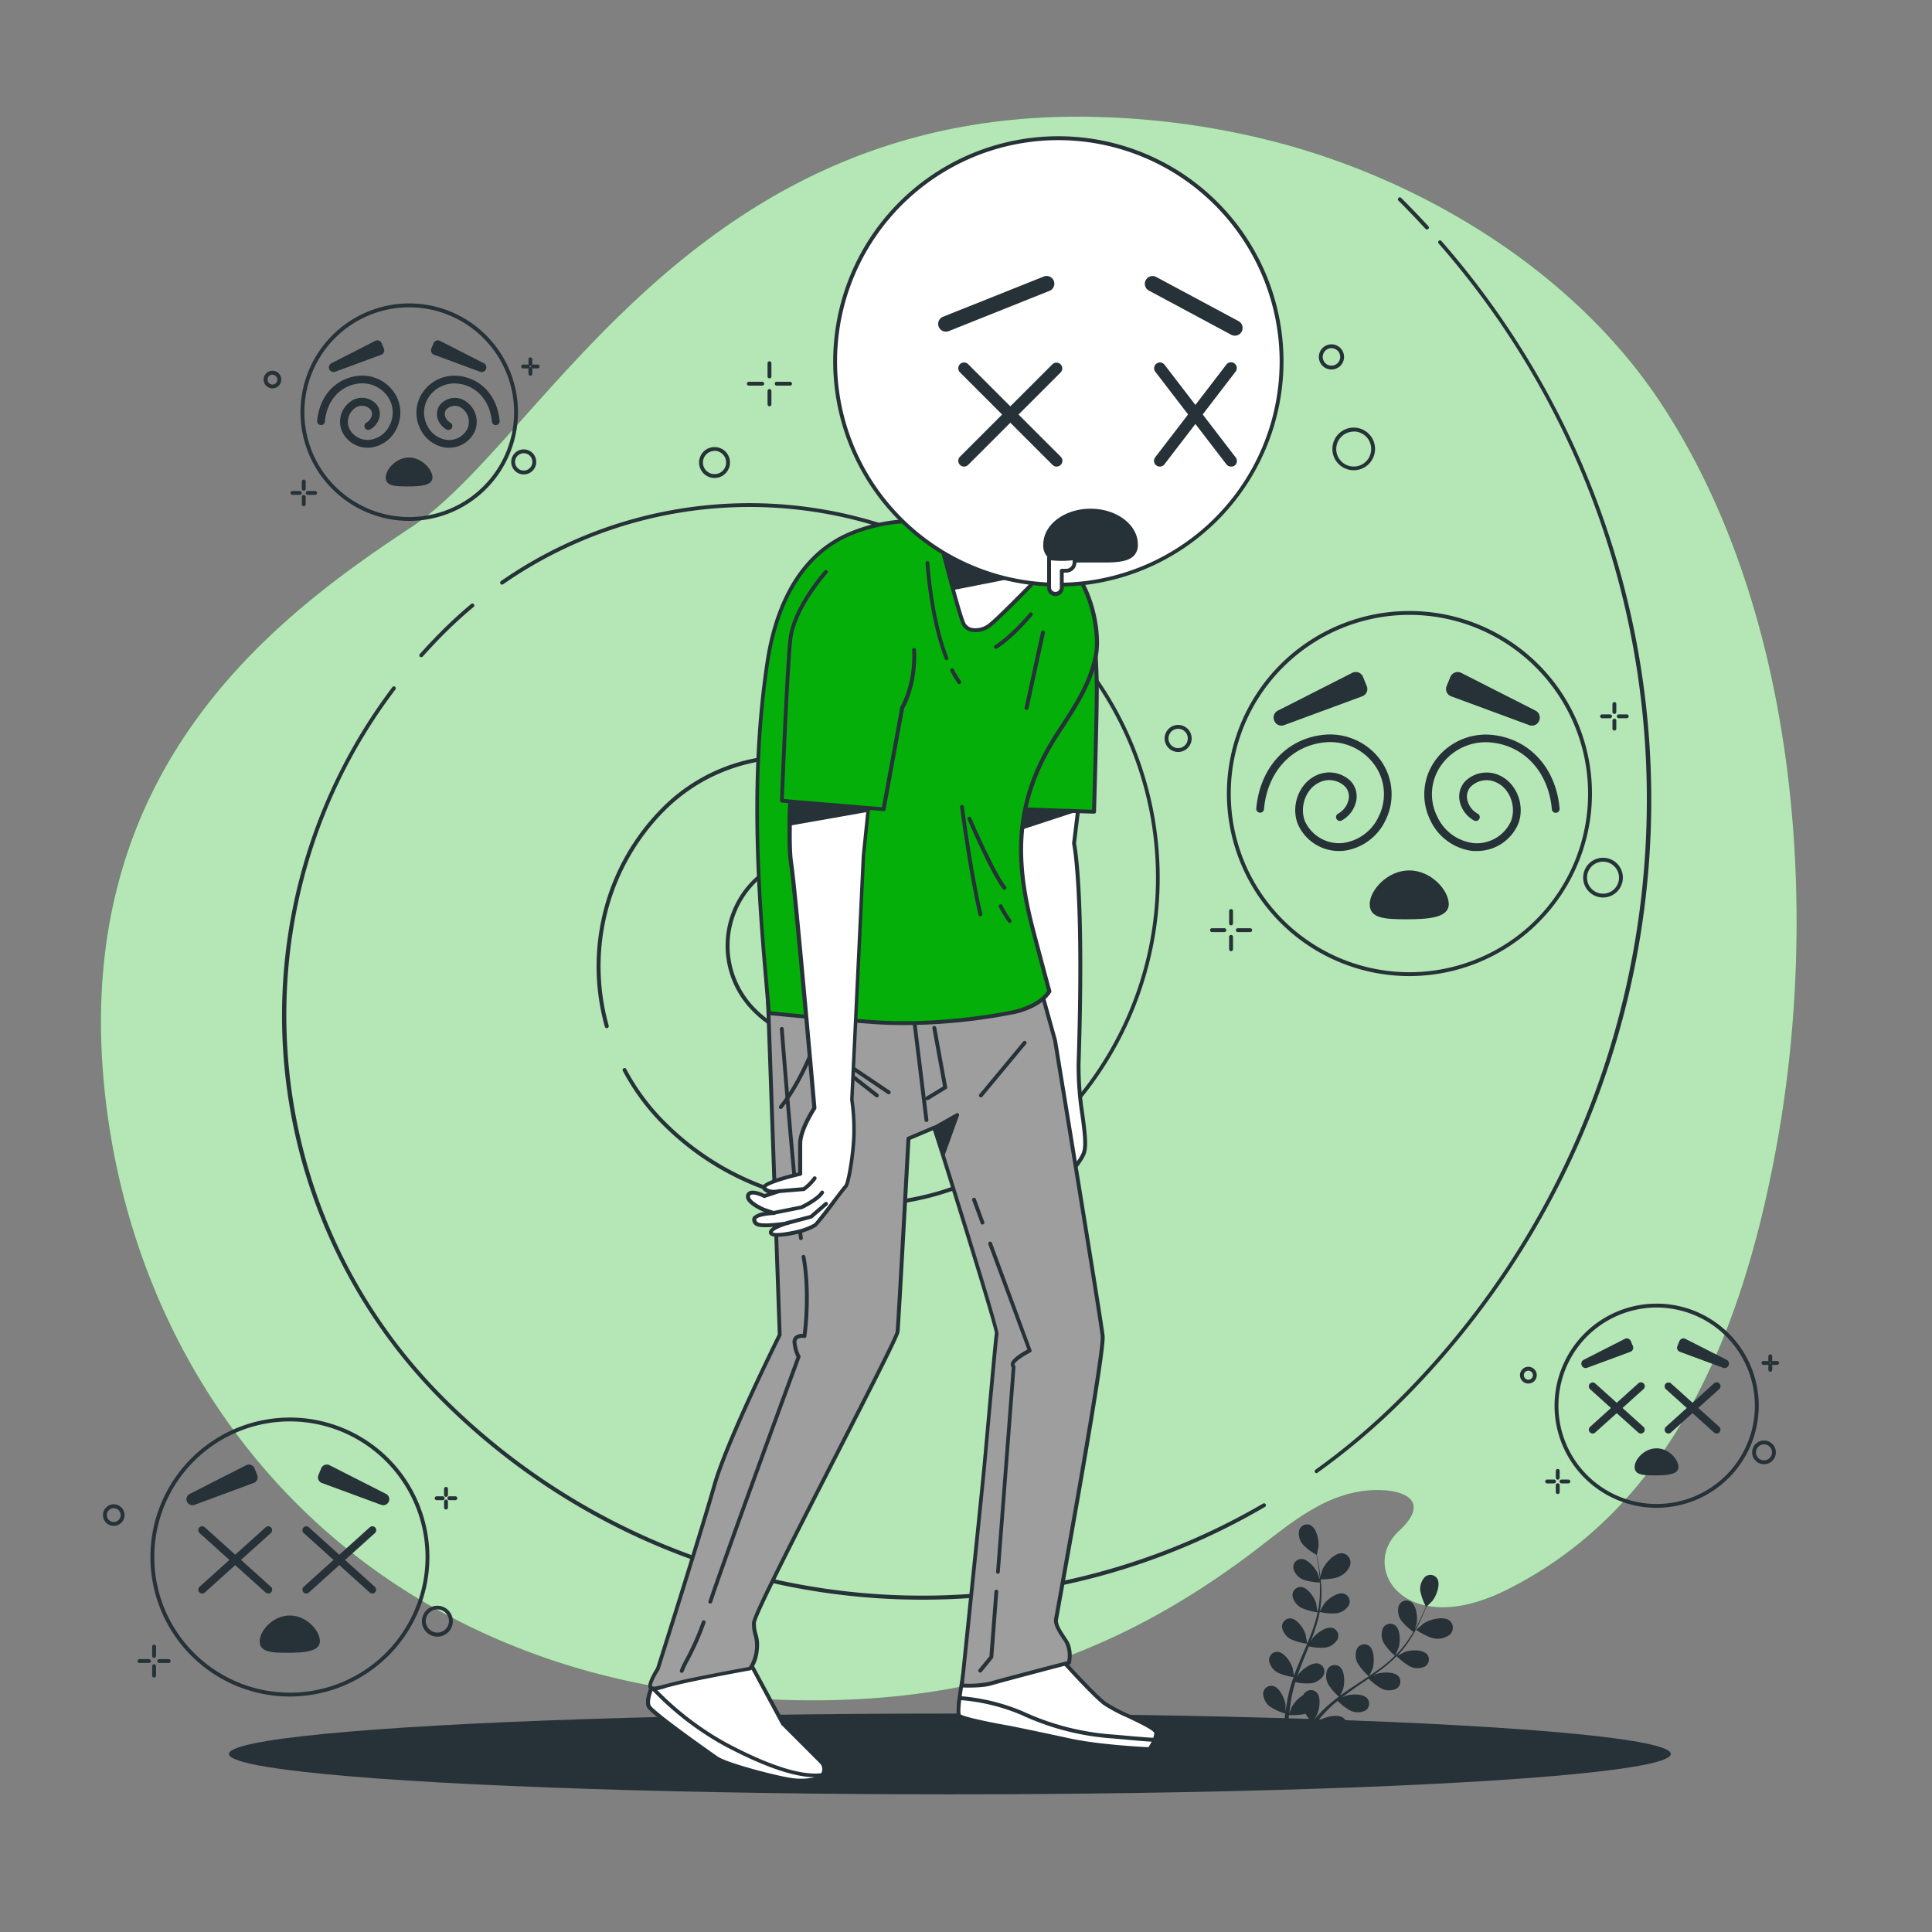 <svg xmlns="http://www.w3.org/2000/svg" viewBox="0 0 500 500"><rect x="0" y="0" width="500" height="500" fill="#808080" stroke="none"/><g id="freepik--background-simple--inject-82"><path d="M433.62,110.35q-2.3-3.84-4.8-7.53c-22.23-32.66-59.23-55-95.19-65.14a204.26,204.26,0,0,0-48.08-7.36c-105.91-3.85-144.82,83.47-178.94,106s-86.49,61-79.92,141.76c5,61.42,39.93,120.16,103.75,146.88a180.85,180.85,0,0,0,22.15,7.65,212,212,0,0,0,46.77,7.19c48.25,2.15,87.43-9.49,125.75-38.77,8.91-6.81,17.77-14.49,29.33-15.33,8.41-.61,16.37,2.4,7.59,10.53-10.32,9.54,1.59,28.31,27.79,15.27,43.77-21.78,61.77-68.78,70.25-116.57C470.48,236.26,465.44,163.32,433.62,110.35Z" style="fill:#03AF08"></path><path d="M433.62,110.35q-2.3-3.84-4.8-7.53c-22.23-32.66-59.23-55-95.19-65.14a204.26,204.26,0,0,0-48.08-7.36c-105.91-3.85-144.82,83.47-178.94,106s-86.49,61-79.92,141.76c5,61.42,39.93,120.16,103.75,146.88a180.85,180.85,0,0,0,22.15,7.65,212,212,0,0,0,46.77,7.19c48.25,2.15,87.43-9.49,125.75-38.77,8.91-6.81,17.77-14.49,29.33-15.33,8.41-.61,16.37,2.4,7.59,10.53-10.32,9.54,1.59,28.31,27.79,15.27,43.77-21.78,61.77-68.78,70.25-116.57C470.48,236.26,465.44,163.32,433.62,110.35Z" style="fill:#fff;opacity:0.7"></path></g><g id="freepik--Spiral--inject-82"><path d="M216,270.52a29.7,29.7,0,0,1-21.11-8.72,24,24,0,0,1-.09-34,19.37,19.37,0,0,1,27.36-.07,15.59,15.59,0,0,1,.05,22,12.44,12.44,0,0,1-8.87,3.7h0a12.46,12.46,0,0,1-8.86-3.65,10.16,10.16,0,0,1,0-14.35,8.13,8.13,0,0,1,5.81-2.42h0a8.11,8.11,0,0,1,5.79,2.39,6.69,6.69,0,0,1,0,9.44,5.39,5.39,0,0,1-3.84,1.6h0a5.38,5.38,0,0,1-3.83-1.58,4.44,4.44,0,0,1,0-6.3,3.65,3.65,0,0,1,2.59-1.08h0a3.63,3.63,0,0,1,2.58,1.07,3,3,0,0,1,0,4.28,2.53,2.53,0,0,1-3.57,0,2.13,2.13,0,0,1,0-3,.51.51,0,0,1,.71,0,.5.5,0,0,1,0,.71,1.12,1.12,0,0,0,0,1.58,1.46,1.46,0,0,0,1.07.44h0a1.55,1.55,0,0,0,1.08-.44,2.05,2.05,0,0,0,.59-1.44,2,2,0,0,0-.6-1.43,2.64,2.64,0,0,0-1.87-.78h0a2.62,2.62,0,0,0-1.88.79,3.43,3.43,0,0,0-1,2.44,3.49,3.49,0,0,0,1,2.44,4.43,4.43,0,0,0,3.13,1.29h0a4.41,4.41,0,0,0,3.14-1.31,5.67,5.67,0,0,0,0-8,7.15,7.15,0,0,0-5.09-2.1h0a7.17,7.17,0,0,0-5.1,2.12,9.17,9.17,0,0,0,0,12.94,11.51,11.51,0,0,0,8.16,3.36h0a11.45,11.45,0,0,0,8.16-3.4,14.58,14.58,0,0,0-.05-20.61,18.36,18.36,0,0,0-25.94.06,23.06,23.06,0,0,0,.08,32.6A28.73,28.73,0,0,0,216,269.52h.08A28.75,28.75,0,0,0,236.49,261a36.3,36.3,0,0,0-.13-51.34,45.52,45.52,0,0,0-64.35.16,57.14,57.14,0,0,0-14.48,55.61.5.5,0,1,1-1,.27,58.17,58.17,0,0,1,14.74-56.58,46.19,46.19,0,0,1,32.85-13.7h.12A46.18,46.18,0,0,1,237.07,209a37.3,37.3,0,0,1,.13,52.75,29.73,29.73,0,0,1-21.15,8.82Z" style="fill:#263238"></path><path d="M222.55,312.21a71.9,71.9,0,0,1-51-21.07,58.06,58.06,0,0,1-10.36-14,.49.49,0,0,1,.2-.67.5.5,0,0,1,.68.2,57.06,57.06,0,0,0,10.18,13.73,70.94,70.94,0,0,0,50.34,20.78h.19a71,71,0,0,0,50.42-21,89.45,89.45,0,0,0-.32-126.36A111.7,111.7,0,0,0,130.22,151.2a.5.5,0,0,1-.7-.12.51.51,0,0,1,.13-.7,112.7,112.7,0,0,1,143.9,12.73,90.46,90.46,0,0,1,.32,127.77,71.91,71.91,0,0,1-51.13,21.33Z" style="fill:#263238"></path><path d="M109,170.08a.46.46,0,0,1-.33-.13.48.48,0,0,1,0-.7c1.73-1.95,3.55-3.88,5.4-5.74,2.51-2.52,5.15-4.94,7.87-7.21a.5.5,0,0,1,.7.07.49.49,0,0,1-.06.7c-2.69,2.24-5.32,4.65-7.8,7.14-1.84,1.85-3.64,3.77-5.37,5.7A.5.5,0,0,1,109,170.08Z" style="fill:#263238"></path><path d="M238.81,414a176,176,0,0,1-124.3-51.25,140.9,140.9,0,0,1-13-184.87.5.5,0,1,1,.79.6C60.24,234,65.79,312.86,115.21,362a175.1,175.1,0,0,0,211.62,27.15.5.5,0,1,1,.5.86A175.23,175.23,0,0,1,238.81,414Z" style="fill:#263238"></path><path d="M340.73,381.26a.48.48,0,0,1-.4-.21.5.5,0,0,1,.11-.69,176.94,176.94,0,0,0,22.23-18.93c80.82-81.22,85.07-212.29,9.67-298.39a.51.51,0,0,1,0-.71.51.51,0,0,1,.71.05,219.87,219.87,0,0,1-9.71,299.75,176.63,176.63,0,0,1-22.36,19A.48.48,0,0,1,340.73,381.26Z" style="fill:#263238"></path><path d="M369.29,59.39a.54.54,0,0,1-.37-.16c-2.26-2.47-4.62-4.92-7-7.31a.5.5,0,0,1,0-.71.5.5,0,0,1,.7,0c2.41,2.4,4.78,4.87,7.05,7.34a.5.5,0,0,1-.37.84Z" style="fill:#263238"></path></g><g id="freepik--Plant--inject-82"><path d="M371.08,424c-1.59-.23-4.61-2.2-4.61-2.2s1.9-1.6,2-1.68c1.54-1,5.1-2,6.69-.69a2.43,2.43,0,0,1,.05,3.62A5.12,5.12,0,0,1,371.08,424Z" style="fill:#263238"></path><path d="M341.46,408.77s.71-2.38.77-2.52c.74-1.68,3.16-4.48,5.2-4.26a2.42,2.42,0,0,1,2,3,5.06,5.06,0,0,1-3,3.09C345.07,408.75,341.47,408.77,341.46,408.77Z" style="fill:#263238"></path><path d="M338.5,448.5c-.7.87-1.34,1.69-1.92,2.45h-1.44c.73-.93,1.57-2,2.53-3.13.56-.66,1.17-1.36,1.8-2.08a22,22,0,0,1-1.61-2.2,15.51,15.51,0,0,1-4.26.3c-.1.85-.19,1.67-.26,2.45-.17,1.77-.27,3.34-.33,4.66h-1.18c.1-1.35.24-2.95.45-4.77.09-.86.21-1.78.35-2.72a14.56,14.56,0,0,1-4-1.82,4.48,4.48,0,0,1-1.73-3.34,2.13,2.13,0,0,1,2.45-2c1.78.32,3.13,3.27,3.34,4.87,0,.1,0,1.13,0,1.79.06-.39.11-.76.17-1.16.12-.78.26-1.56.41-2.4l.27-1.22c.08-.4.21-.83.32-1.25.26-1,.58-1.93.92-2.9a14.06,14.06,0,0,1-4.13-1.17,4.44,4.44,0,0,1-2.21-3,2.14,2.14,0,0,1,2.12-2.37c1.8.05,3.59,2.77,4,4.31,0,.1.23,1.25.33,1.88.2-.58.41-1.16.64-1.74.67-1.68,1.4-3.35,2.11-5,.23-.52.44-1,.65-1.54a14.88,14.88,0,0,1-4.28-1.2,4.47,4.47,0,0,1-2.21-3,2.14,2.14,0,0,1,2.12-2.37c1.8.05,3.59,2.77,4,4.32,0,.11.32,1.76.37,2.19.48-1.13.94-2.26,1.35-3.4a36.34,36.34,0,0,0,1.38-4.67,15.22,15.22,0,0,1-4.3-1.2,4.44,4.44,0,0,1-2.21-3,2.13,2.13,0,0,1,2.11-2.37c1.81.05,3.59,2.77,4,4.31,0,.1.25,1.36.34,2h.11a27.94,27.94,0,0,0,.52-4.87c0-.9,0-1.77,0-2.6a14.64,14.64,0,0,1-4.31-.72,4.45,4.45,0,0,1-2.53-2.77,2.14,2.14,0,0,1,1.85-2.59c1.79-.15,3.86,2.36,4.48,3.85,0,.08.29.94.46,1.57,0-.38,0-.77-.07-1.13-.11-1.36-.3-2.6-.48-3.7-.1-.62-.21-1.18-.31-1.7a14.42,14.42,0,0,1-3.48-2.61,4.46,4.46,0,0,1-1-3.63,2.13,2.13,0,0,1,2.83-1.44c1.67.7,2.35,3.88,2.21,5.48,0,.14-.44,2.29-.47,2.27l0,0c.11.5.22,1,.34,1.63.2,1.1.41,2.33.56,3.7A40.22,40.22,0,0,1,342,412a27.29,27.29,0,0,1-.42,4.93s0,0,0,.06c.25-.47,1-1.75,1.05-1.84.95-1.3,3.55-3.26,5.26-2.69a2.14,2.14,0,0,1,1.19,2.95,4.47,4.47,0,0,1-3.11,2.1,14.89,14.89,0,0,1-4.43-.33,38.58,38.58,0,0,1-1.32,4.86c-.32.93-.66,1.86-1,2.78l.46-.8c1-1.3,3.56-3.25,5.27-2.68a2.13,2.13,0,0,1,1.19,2.94,4.45,4.45,0,0,1-3.11,2.11,14.19,14.19,0,0,1-4.31-.31l-.42,1.06c-.68,1.69-1.37,3.37-2,5.05-.22.59-.41,1.17-.61,1.76.2-.35.37-.65.4-.69,1-1.3,3.56-3.25,5.27-2.68a2.13,2.13,0,0,1,1.19,2.94,4.47,4.47,0,0,1-3.11,2.1,13.58,13.58,0,0,1-4.19-.28c-.19.61-.37,1.22-.52,1.82-.1.41-.22.8-.29,1.21s-.16.82-.23,1.23c-.13.78-.26,1.59-.35,2.35-.08.54-.14,1.05-.2,1.56.21-.59.65-1.74.7-1.83a8.29,8.29,0,0,1,2.92-3,1.8,1.8,0,0,1,.25-.4,2.13,2.13,0,0,1,3.16-.33c1.3,1.24.8,4.46.1,5.91,0,.08-.6,1-1,1.51.26-.29.51-.58.78-.87.53-.59,1.08-1.16,1.67-1.78l.89-.87c.29-.3.64-.57,1-.86.75-.66,1.55-1.3,2.37-1.91a14.23,14.23,0,0,1-2.8-3.26,4.48,4.48,0,0,1-.17-3.75,2.14,2.14,0,0,1,3.07-.81c1.48,1,1.47,4.29,1,5.83,0,.1-.49,1.16-.76,1.74.5-.37,1-.74,1.5-1.09,1.48-1,3-2,4.53-3l1.39-.93a15,15,0,0,1-2.91-3.36,4.48,4.48,0,0,1-.17-3.75,2.13,2.13,0,0,1,3.07-.8c1.48,1,1.47,4.29,1,5.83,0,.11-.7,1.64-.89,2,1-.68,2-1.37,3-2.09A36,36,0,0,0,361,428.5a15.07,15.07,0,0,1-2.93-3.37,4.48,4.48,0,0,1-.17-3.75,2.14,2.14,0,0,1,3.07-.81c1.48,1,1.47,4.29,1,5.83,0,.1-.55,1.27-.8,1.82l.08.06a28.37,28.37,0,0,0,3.13-3.78c.52-.74,1-1.47,1.4-2.19a14.41,14.41,0,0,1-3.2-3,4.43,4.43,0,0,1-.58-3.7,2.12,2.12,0,0,1,3-1.14c1.59.86,1.93,4.1,1.63,5.68,0,.09-.28.94-.48,1.56.18-.33.38-.66.56-1,.65-1.2,1.18-2.33,1.64-3.34.25-.58.47-1.11.67-1.6a14.6,14.6,0,0,1-1.46-4.09,4.48,4.48,0,0,1,1.2-3.56,2.13,2.13,0,0,1,3.15.35c1,1.5-.18,4.53-1.18,5.8-.08.11-1.63,1.66-1.64,1.63l0,0c-.18.48-.38,1-.62,1.54-.43,1-.94,2.17-1.57,3.39a37,37,0,0,1-2.22,3.82,27.83,27.83,0,0,1-3.07,3.89l0,0c.46-.26,1.78-.92,1.89-1,1.51-.56,4.75-.76,5.87.66a2.13,2.13,0,0,1-.63,3.11,4.45,4.45,0,0,1-3.76,0,14.46,14.46,0,0,1-3.51-2.72,38.23,38.23,0,0,1-3.79,3.33c-.77.6-1.57,1.18-2.38,1.76l.83-.41c1.51-.56,4.76-.76,5.87.66a2.13,2.13,0,0,1-.63,3.11,4.43,4.43,0,0,1-3.75,0,14,14,0,0,1-3.43-2.63l-.93.65c-1.51,1-3,2.06-4.45,3.11-.51.37-1,.75-1.49,1.13l.72-.35c1.51-.56,4.76-.75,5.87.67a2.13,2.13,0,0,1-.63,3.11,4.47,4.47,0,0,1-3.75,0,13.44,13.44,0,0,1-3.34-2.55c-.49.4-1,.81-1.44,1.22s-.62.55-.91.86l-.87.89c-.53.59-1.09,1.19-1.59,1.78-.36.4-.69.79-1,1.19.5-.38,1.5-1.09,1.59-1.14,1.41-.78,4.59-1.47,5.9-.23a2.13,2.13,0,0,1-.15,3.17,4.43,4.43,0,0,1-3.7.6,14.5,14.5,0,0,1-3.87-2.14C339.52,447.25,339,447.89,338.5,448.5Z" style="fill:#263238"></path></g><g id="freepik--Floor--inject-82"><ellipse cx="245.82" cy="453.92" rx="186.58" ry="10.45" style="fill:#263238"></ellipse></g><g id="freepik--face-4--inject-82"><path d="M364.76,252.61A47.24,47.24,0,1,1,412,205.37,47.29,47.29,0,0,1,364.76,252.61Zm0-93.48A46.24,46.24,0,1,0,411,205.37,46.29,46.29,0,0,0,364.76,159.13Z" style="fill:#263238"></path><path d="M346.59,220.24a11.62,11.62,0,0,1-10.68-6.89c-1.89-4.65.16-10.41,4.5-12.56a7.91,7.91,0,0,1,9.24,1.46A5.82,5.82,0,0,1,351,207.2a7.49,7.49,0,0,1-3.75,5.13,1,1,0,0,1-1.36-.41,1,1,0,0,1,.41-1.35,5.46,5.46,0,0,0,2.73-3.72,3.77,3.77,0,0,0-.91-3.27,5.85,5.85,0,0,0-6.85-1c-3.38,1.68-5,6.36-3.53,10a9.74,9.74,0,0,0,9.61,5.61,11.91,11.91,0,0,0,9.41-6.79,13,13,0,0,0-1.12-13.57,14.17,14.17,0,0,0-13.37-5.64c-8.37,1.1-14.32,7.86-15.15,17.22a1,1,0,0,1-2-.18c.93-10.33,7.55-17.8,16.89-19a16.19,16.19,0,0,1,15.25,6.46,15.09,15.09,0,0,1,1.3,15.61,13.92,13.92,0,0,1-11,7.91C347.23,220.23,346.91,220.24,346.59,220.24Z" style="fill:#263238"></path><path d="M382.19,220.24c-.32,0-.64,0-1,0a13.92,13.92,0,0,1-11-7.91,15.09,15.09,0,0,1,1.3-15.61,16.19,16.19,0,0,1,15.25-6.46c9.34,1.23,16,8.7,16.88,19a1,1,0,0,1-2,.18c-.83-9.36-6.78-16.12-15.15-17.22a14.15,14.15,0,0,0-13.37,5.65A12.93,12.93,0,0,0,372,211.42a11.91,11.91,0,0,0,9.41,6.79A9.73,9.73,0,0,0,391,212.6c1.49-3.66-.16-8.34-3.53-10a5.85,5.85,0,0,0-6.85,1,3.78,3.78,0,0,0-.91,3.27,5.43,5.43,0,0,0,2.73,3.72,1,1,0,0,1,.4,1.35,1,1,0,0,1-1.35.41,7.49,7.49,0,0,1-3.75-5.13,5.82,5.82,0,0,1,1.38-4.95,7.91,7.91,0,0,1,9.24-1.46c4.33,2.15,6.39,7.91,4.49,12.56A11.6,11.6,0,0,1,382.19,220.24Z" style="fill:#263238"></path><path d="M374.94,234c0,3.6-5.51,3.91-11.16,3.91s-9.3-.31-9.3-3.91,4.58-8.74,10.23-8.74S374.94,230.38,374.94,234Z" style="fill:#263238"></path><path d="M349.9,174.16l-19.19,9.75a2,2,0,0,0-1,2.41h0a2,2,0,0,0,2.66,1.33l20.15-7.44a2,2,0,0,0,1.18-2.69l-.95-2.32A2,2,0,0,0,349.9,174.16Z" style="fill:#263238"></path><path d="M378.21,174.16l19.19,9.75a2,2,0,0,1,1,2.41h0a2,2,0,0,1-2.67,1.33l-20.15-7.44a2,2,0,0,1-1.18-2.69l.95-2.32A2.05,2.05,0,0,1,378.21,174.16Z" style="fill:#263238"></path><path d="M414.87,232.27a5.14,5.14,0,1,1,5.13-5.13A5.14,5.14,0,0,1,414.87,232.27Zm0-9.27a4.14,4.14,0,1,0,4.13,4.14A4.14,4.14,0,0,0,414.87,223Z" style="fill:#263238"></path><path d="M304.9,194.61a3.5,3.5,0,1,1,3.5-3.5A3.5,3.5,0,0,1,304.9,194.61Zm0-6a2.5,2.5,0,1,0,2.5,2.5A2.5,2.5,0,0,0,304.9,188.61Z" style="fill:#263238"></path><path d="M318.6,239.48a.5.5,0,0,1-.5-.5v-3.21a.51.51,0,0,1,.5-.5.5.5,0,0,1,.5.5V239A.5.5,0,0,1,318.6,239.48Z" style="fill:#263238"></path><path d="M318.6,246.17a.51.51,0,0,1-.5-.5v-3.21a.5.5,0,0,1,.5-.5.5.5,0,0,1,.5.5v3.21A.5.5,0,0,1,318.6,246.17Z" style="fill:#263238"></path><path d="M323.55,241.22h-3.21a.5.5,0,0,1,0-1h3.21a.5.5,0,0,1,0,1Z" style="fill:#263238"></path><path d="M316.86,241.22h-3.2a.5.5,0,0,1,0-1h3.2a.5.5,0,0,1,0,1Z" style="fill:#263238"></path><path d="M417.8,184.76a.5.5,0,0,1-.5-.5V182.2a.5.5,0,0,1,1,0v2.06A.5.5,0,0,1,417.8,184.76Z" style="fill:#263238"></path><path d="M417.8,189.07a.5.5,0,0,1-.5-.5V186.5a.5.5,0,1,1,1,0v2.07A.5.5,0,0,1,417.8,189.07Z" style="fill:#263238"></path><path d="M421,185.88h-2.06a.5.5,0,1,1,0-1H421a.5.5,0,0,1,0,1Z" style="fill:#263238"></path><path d="M416.68,185.88h-2.07a.5.5,0,0,1,0-1h2.07a.5.5,0,0,1,0,1Z" style="fill:#263238"></path></g><g id="freepik--face-3--inject-82"><path d="M428.74,390.22a26.42,26.42,0,1,1,26.42-26.42A26.45,26.45,0,0,1,428.74,390.22Zm0-51.83a25.42,25.42,0,1,0,25.42,25.41A25.44,25.44,0,0,0,428.74,338.39Z" style="fill:#263238"></path><path d="M434.38,379.66c0,2-3.05,2.17-6.19,2.17s-5.15-.17-5.15-2.17,2.54-4.84,5.67-4.84S434.38,377.67,434.38,379.66Z" style="fill:#263238"></path><path d="M420.5,346.5l-10.64,5.41a1.12,1.12,0,0,0-.57,1.33h0a1.12,1.12,0,0,0,1.47.74l11.18-4.13a1.12,1.12,0,0,0,.65-1.49l-.53-1.28A1.13,1.13,0,0,0,420.5,346.5Z" style="fill:#263238"></path><path d="M436.2,346.5l10.64,5.41a1.12,1.12,0,0,1,.57,1.33h0a1.13,1.13,0,0,1-1.48.74l-11.17-4.13a1.12,1.12,0,0,1-.65-1.49l.52-1.28A1.14,1.14,0,0,1,436.2,346.5Z" style="fill:#263238"></path><path d="M424.65,371a1,1,0,0,1-.67-.26l-12.46-11.21a1,1,0,0,1,1.34-1.49l12.46,11.22a1,1,0,0,1-.67,1.74Z" style="fill:#263238"></path><path d="M412.19,371a1,1,0,0,1-.67-1.74L424,358a1,1,0,0,1,1.34,1.49l-12.46,11.21A1,1,0,0,1,412.19,371Z" style="fill:#263238"></path><path d="M444.27,371a1,1,0,0,1-.67-.26l-12.46-11.21a1,1,0,0,1,1.34-1.49l12.46,11.22a1,1,0,0,1,.07,1.41A1,1,0,0,1,444.27,371Z" style="fill:#263238"></path><path d="M431.81,371a1,1,0,0,1-.67-1.74L443.6,358a1,1,0,0,1,1.34,1.49l-12.46,11.21A1,1,0,0,1,431.81,371Z" style="fill:#263238"></path><path d="M456.52,378.94a3.07,3.07,0,1,1,3.07-3.07A3.07,3.07,0,0,1,456.52,378.94Zm0-5.14a2.07,2.07,0,1,0,2.07,2.07A2.07,2.07,0,0,0,456.52,373.8Z" style="fill:#263238"></path><path d="M395.55,358.06a2.17,2.17,0,1,1,2.16-2.16A2.17,2.17,0,0,1,395.55,358.06Zm0-3.33a1.17,1.17,0,1,0,1.16,1.17A1.17,1.17,0,0,0,395.55,354.73Z" style="fill:#263238"></path><path d="M403.14,382.94a.5.5,0,0,1-.5-.5v-1.78a.51.51,0,0,1,.5-.5.5.5,0,0,1,.5.5v1.78A.5.5,0,0,1,403.14,382.94Z" style="fill:#263238"></path><path d="M403.14,386.65a.51.51,0,0,1-.5-.5v-1.78a.5.5,0,0,1,.5-.5.5.5,0,0,1,.5.5v1.78A.5.5,0,0,1,403.14,386.65Z" style="fill:#263238"></path><path d="M405.89,383.9h-1.78a.5.5,0,0,1-.5-.5.5.5,0,0,1,.5-.5h1.78a.51.51,0,0,1,.5.5A.5.5,0,0,1,405.89,383.9Z" style="fill:#263238"></path><path d="M402.18,383.9H400.4a.5.5,0,0,1-.5-.5.51.51,0,0,1,.5-.5h1.78a.5.5,0,0,1,.5.5A.5.5,0,0,1,402.18,383.9Z" style="fill:#263238"></path><path d="M458.15,352.6a.5.5,0,0,1-.5-.5V351a.5.5,0,0,1,.5-.5.51.51,0,0,1,.5.5v1.15A.5.5,0,0,1,458.15,352.6Z" style="fill:#263238"></path><path d="M458.15,355a.5.5,0,0,1-.5-.5v-1.15a.5.5,0,0,1,.5-.5.5.5,0,0,1,.5.5v1.15A.51.51,0,0,1,458.15,355Z" style="fill:#263238"></path><path d="M459.91,353.22h-1.14a.5.5,0,0,1,0-1h1.14a.5.5,0,1,1,0,1Z" style="fill:#263238"></path><path d="M457.53,353.22h-1.15a.5.5,0,0,1,0-1h1.15a.5.5,0,0,1,0,1Z" style="fill:#263238"></path></g><g id="freepik--face-2--inject-82"><path d="M75,439.06A36.1,36.1,0,1,1,111.13,403,36.14,36.14,0,0,1,75,439.06Zm0-71.2A35.1,35.1,0,1,0,110.13,403,35.14,35.14,0,0,0,75,367.86Z" style="fill:#263238"></path><path d="M82.79,424.74c0,2.74-4.2,3-8.5,3s-7.08-.24-7.08-3,3.48-6.65,7.79-6.65S82.79,422,82.79,424.74Z" style="fill:#263238"></path><path d="M63.72,379.19,49.1,386.62a1.55,1.55,0,0,0-.78,1.84h0a1.56,1.56,0,0,0,2,1l15.34-5.67a1.55,1.55,0,0,0,.9-2.05L65.87,380A1.57,1.57,0,0,0,63.72,379.19Z" style="fill:#263238"></path><path d="M85.28,379.19l14.62,7.43a1.55,1.55,0,0,1,.78,1.84h0a1.56,1.56,0,0,1-2,1L83.31,383.8a1.55,1.55,0,0,1-.9-2.05l.72-1.76A1.57,1.57,0,0,1,85.28,379.19Z" style="fill:#263238"></path><path d="M69.42,412.4a1,1,0,0,1-.67-.25l-17.11-15.4A1,1,0,1,1,53,395.26l17.11,15.4a1,1,0,0,1-.67,1.74Z" style="fill:#263238"></path><path d="M52.31,412.4a1,1,0,0,1-.67-1.74l17.11-15.4a1,1,0,0,1,1.41.07,1,1,0,0,1-.07,1.42L53,412.15A1,1,0,0,1,52.31,412.4Z" style="fill:#263238"></path><path d="M96.37,412.4a1,1,0,0,1-.67-.25l-17.11-15.4a1,1,0,1,1,1.34-1.49L97,410.66a1,1,0,0,1-.67,1.74Z" style="fill:#263238"></path><path d="M79.26,412.4a1,1,0,0,1-.67-1.74l17.11-15.4a1,1,0,0,1,1.41.07,1,1,0,0,1-.07,1.42l-17.11,15.4A1,1,0,0,1,79.26,412.4Z" style="fill:#263238"></path><path d="M113.19,423.57a4,4,0,1,1,4-4A4,4,0,0,1,113.19,423.57Zm0-7.06a3,3,0,1,0,3,3A3,3,0,0,0,113.19,416.51Z" style="fill:#263238"></path><path d="M29.45,394.89a2.79,2.79,0,1,1,2.78-2.79A2.79,2.79,0,0,1,29.45,394.89Zm0-4.58a1.79,1.79,0,1,0,1.78,1.79A1.79,1.79,0,0,0,29.45,390.31Z" style="fill:#263238"></path><path d="M39.88,429.06a.5.5,0,0,1-.5-.5v-2.44a.5.5,0,0,1,1,0v2.44A.5.5,0,0,1,39.88,429.06Z" style="fill:#263238"></path><path d="M39.88,434.15a.5.5,0,0,1-.5-.5v-2.44a.5.5,0,0,1,1,0v2.44A.5.5,0,0,1,39.88,434.15Z" style="fill:#263238"></path><path d="M43.65,430.38H41.2a.5.5,0,0,1-.5-.5.51.51,0,0,1,.5-.5h2.45a.51.51,0,0,1,.5.5A.5.5,0,0,1,43.65,430.38Z" style="fill:#263238"></path><path d="M38.56,430.38H36.11a.5.5,0,0,1-.5-.5.51.51,0,0,1,.5-.5h2.45a.51.51,0,0,1,.5.5A.5.5,0,0,1,38.56,430.38Z" style="fill:#263238"></path><path d="M115.43,387.39a.5.5,0,0,1-.5-.5v-1.58a.5.5,0,0,1,.5-.5.51.51,0,0,1,.5.5v1.58A.51.51,0,0,1,115.43,387.39Z" style="fill:#263238"></path><path d="M115.43,390.66a.5.5,0,0,1-.5-.5v-1.57a.5.5,0,0,1,.5-.5.5.5,0,0,1,.5.5v1.57A.5.5,0,0,1,115.43,390.66Z" style="fill:#263238"></path><path d="M117.85,388.24h-1.57a.5.5,0,0,1-.5-.5.5.5,0,0,1,.5-.5h1.57a.5.5,0,0,1,.5.5A.5.5,0,0,1,117.85,388.24Z" style="fill:#263238"></path><path d="M114.58,388.24H113a.51.51,0,0,1-.5-.5.5.5,0,0,1,.5-.5h1.58a.5.5,0,0,1,.5.5A.51.51,0,0,1,114.58,388.24Z" style="fill:#263238"></path></g><g id="freepik--face-1--inject-82"><path d="M105.91,134.81a28.14,28.14,0,1,1,28.14-28.14A28.17,28.17,0,0,1,105.91,134.81Zm0-55.28a27.14,27.14,0,1,0,27.14,27.14A27.17,27.17,0,0,0,105.91,79.53Z" style="fill:#263238"></path><path d="M95.17,115.87a7.29,7.29,0,0,1-6.7-4.33,6.4,6.4,0,0,1,2.86-8,5,5,0,0,1,6,1,3.82,3.82,0,0,1,.91,3.27,4.83,4.83,0,0,1-2.42,3.32,1,1,0,1,1-1-1.76,2.81,2.81,0,0,0,1.41-1.91,1.82,1.82,0,0,0-.44-1.59,3.1,3.1,0,0,0-3.56-.5,4.39,4.39,0,0,0-1.89,5.41,5.32,5.32,0,0,0,5.27,3.06,6.63,6.63,0,0,0,5.23-3.78,7.25,7.25,0,0,0-.63-7.61,8,8,0,0,0-7.52-3.17c-4.75.62-8.13,4.48-8.61,9.81a1,1,0,1,1-2-.17c.57-6.31,4.62-10.87,10.34-11.62a10,10,0,0,1,9.4,4,9.32,9.32,0,0,1,.81,9.64,8.62,8.62,0,0,1-6.86,4.91Q95.47,115.87,95.17,115.87Z" style="fill:#263238"></path><path d="M116.21,115.87q-.3,0-.6,0a8.64,8.64,0,0,1-6.86-4.91,9.32,9.32,0,0,1,.81-9.64,9.94,9.94,0,0,1,9.4-4c5.72.75,9.77,5.31,10.34,11.62a1,1,0,1,1-2,.17c-.48-5.33-3.86-9.19-8.61-9.81a8,8,0,0,0-7.52,3.17,7.27,7.27,0,0,0-.63,7.61,6.63,6.63,0,0,0,5.23,3.78,5.31,5.31,0,0,0,5.27-3.06,4.39,4.39,0,0,0-1.89-5.41,3.1,3.1,0,0,0-3.56.5,1.81,1.81,0,0,0-.44,1.59,2.81,2.81,0,0,0,1.41,1.91,1,1,0,0,1-1,1.76,4.83,4.83,0,0,1-2.42-3.32,3.85,3.85,0,0,1,.91-3.27,5,5,0,0,1,6-1,6.4,6.4,0,0,1,2.86,8A7.29,7.29,0,0,1,116.21,115.87Z" style="fill:#263238"></path><path d="M111.93,123.58c0,2.13-3.26,2.31-6.6,2.31s-5.5-.18-5.5-2.31,2.71-5.17,6-5.17S111.93,121.46,111.93,123.58Z" style="fill:#263238"></path><path d="M97.13,88.21,85.78,94a1.21,1.21,0,0,0-.61,1.43h0a1.21,1.21,0,0,0,1.57.78l11.92-4.4a1.19,1.19,0,0,0,.69-1.59l-.56-1.37A1.21,1.21,0,0,0,97.13,88.21Z" style="fill:#263238"></path><path d="M113.86,88.21,125.21,94a1.22,1.22,0,0,1,.61,1.43h0a1.21,1.21,0,0,1-1.57.78l-11.92-4.4a1.21,1.21,0,0,1-.7-1.59l.57-1.37A1.21,1.21,0,0,1,113.86,88.21Z" style="fill:#263238"></path><path d="M135.54,122.78a3.24,3.24,0,1,1,3.24-3.24A3.24,3.24,0,0,1,135.54,122.78Zm0-5.48a2.24,2.24,0,1,0,2.24,2.24A2.24,2.24,0,0,0,135.54,117.3Z" style="fill:#263238"></path><path d="M70.51,100.51a2.28,2.28,0,1,1,2.28-2.27A2.27,2.27,0,0,1,70.51,100.51Zm0-3.55a1.28,1.28,0,1,0,1.28,1.28A1.27,1.27,0,0,0,70.51,97Z" style="fill:#263238"></path><path d="M78.61,127a.5.5,0,0,1-.5-.5v-1.89a.5.5,0,0,1,.5-.5.5.5,0,0,1,.5.5v1.89A.5.5,0,0,1,78.61,127Z" style="fill:#263238"></path><path d="M78.61,131a.51.51,0,0,1-.5-.5v-1.9a.5.5,0,0,1,.5-.5.5.5,0,0,1,.5.5v1.9A.5.5,0,0,1,78.61,131Z" style="fill:#263238"></path><path d="M81.54,128.07h-1.9a.5.5,0,0,1-.5-.5.51.51,0,0,1,.5-.5h1.9a.5.5,0,0,1,.5.5A.5.5,0,0,1,81.54,128.07Z" style="fill:#263238"></path><path d="M77.59,128.07h-1.9a.5.5,0,0,1-.5-.5.5.5,0,0,1,.5-.5h1.9a.51.51,0,0,1,.5.5A.5.5,0,0,1,77.59,128.07Z" style="fill:#263238"></path><path d="M137.27,94.69a.51.51,0,0,1-.5-.5V93a.51.51,0,0,1,.5-.5.5.5,0,0,1,.5.5v1.23A.5.5,0,0,1,137.27,94.69Z" style="fill:#263238"></path><path d="M137.27,97.23a.5.5,0,0,1-.5-.5V95.51a.5.5,0,0,1,.5-.5.5.5,0,0,1,.5.5v1.22A.5.5,0,0,1,137.27,97.23Z" style="fill:#263238"></path><path d="M139.16,95.35h-1.22a.5.5,0,0,1-.5-.5.5.5,0,0,1,.5-.5h1.22a.5.5,0,0,1,.5.5A.51.51,0,0,1,139.16,95.35Z" style="fill:#263238"></path><path d="M136.61,95.35h-1.22a.5.5,0,0,1-.5-.5.5.5,0,0,1,.5-.5h1.22a.5.5,0,0,1,.5.5A.5.5,0,0,1,136.61,95.35Z" style="fill:#263238"></path></g><g id="freepik--Character--inject-82"><path d="M279.2,207.92,278,218.25s2.66,11.83,1.18,57.07c-.32,9.74,2.86,19.92,1.24,23.4s-6.26,7.65-6.26,7.65l-1.86-31.66L262,226.47l.93-21.34Z" style="fill:#fff"></path><path d="M274.11,306.87a.41.41,0,0,1-.19,0,.49.49,0,0,1-.31-.43l-1.86-31.66-10.2-48.17a.49.49,0,0,1,0-.12l.93-21.34a.5.5,0,0,1,.19-.37.5.5,0,0,1,.39-.1l16.24,2.78a.51.51,0,0,1,.41.56l-1.24,10.25c.25,1.22,2.59,13.8,1.17,57.11a80,80,0,0,0,1,13.13c.62,4.74,1.12,8.48.19,10.46-1.65,3.53-6.19,7.64-6.38,7.81A.46.46,0,0,1,274.11,306.87Zm-11.57-80.44,10.2,48.18,1.8,30.66c1.37-1.33,4.21-4.26,5.37-6.76.81-1.72.31-5.51-.28-9.9a81.85,81.85,0,0,1-1-13.31c1.46-44.59-1.14-56.82-1.17-56.94a1,1,0,0,1,0-.17l1.2-9.86-15.21-2.61Z" style="fill:#263238"></path><polygon points="279.13 209.38 262.87 214.7 262.79 209.37 279.13 209.38" style="fill:#263238"></polygon><path d="M262.87,215.2a.5.5,0,0,1-.29-.09.49.49,0,0,1-.21-.4l-.08-5.34a.5.5,0,0,1,.14-.35.51.51,0,0,1,.36-.15h16.34a.51.51,0,0,1,.5.42.5.5,0,0,1-.34.55L263,215.18Zm.43-5.33.06,4.14L276,209.88Z" style="fill:#263238"></path><path d="M283.13,163.34s.71,8.21.71,15.34-.71,31.4-.71,31.4l-20.34-.71s2.14-15,4.28-20.7S283.13,163.34,283.13,163.34Z" style="fill:#03AF08"></path><path d="M283.13,210.58h0l-20.34-.71a.52.52,0,0,1-.48-.57c.09-.62,2.18-15.11,4.31-20.8s15.55-24.64,16.12-25.45a.49.49,0,0,1,.54-.19.48.48,0,0,1,.36.44c0,.08.72,8.31.72,15.38s-.71,31.17-.71,31.41a.5.5,0,0,1-.16.35A.49.49,0,0,1,283.13,210.58Zm-19.76-1.69,19.27.67c.1-3.51.7-24.4.7-30.88,0-5.31-.4-11.28-.6-13.92-3,4.26-13.4,19.29-15.2,24.09C265.67,193.83,263.78,206.13,263.37,208.89Z" style="fill:#263238"></path><path d="M274.11,428.83s8.72,9.74,11.8,12.05,13.33,5.89,13.33,7.69-1.8,4.1-1.8,4.1-12.56-.51-20.76-2.31-15.9-3.33-15.9-3.33S249,445,248.22,444s1.28-11.79,1.28-11.79Z" style="fill:#fff"></path><path d="M297.44,453.17h0c-.12,0-12.7-.54-20.85-2.32s-15.81-3.32-15.89-3.33c-3.59-.63-12.06-2.2-12.86-3.27s.56-8.88,1.19-12.18a.5.5,0,0,1,.42-.41l24.62-3.33a.51.51,0,0,1,.43.16c.09.1,8.72,9.73,11.73,12a42.09,42.09,0,0,0,6.09,3.22c4.75,2.23,7.44,3.56,7.44,4.88,0,1.94-1.83,4.31-1.9,4.4A.49.49,0,0,1,297.44,453.17Zm-47.51-20.56c-.93,4.94-1.66,10.35-1.3,11.06.57.55,6.68,1.9,12.24,2.87.09,0,7.8,1.56,15.91,3.33,7.42,1.62,18.56,2.2,20.42,2.29a7.71,7.71,0,0,0,1.54-3.59c-.06-.78-4.32-2.78-6.87-4a42.69,42.69,0,0,1-6.26-3.31c-2.88-2.16-10.4-10.49-11.69-11.92Z" style="fill:#263238"></path><path d="M298.76,450.44l-.45-.2s-1.05,0-10.23-.83a66.76,66.76,0,0,1-23.59-6.06,51.91,51.91,0,0,0-16.16-3.9c-.28,2.18-.41,4.1-.11,4.5.77,1,12.56,3.08,12.56,3.08s7.69,1.54,15.9,3.33,20.76,2.31,20.76,2.31A12,12,0,0,0,298.76,450.44Z" style="fill:#fff"></path><path d="M297.44,453.17h0c-.12,0-12.7-.54-20.85-2.32s-15.81-3.32-15.89-3.33c-3.59-.63-12.06-2.2-12.86-3.27-.27-.36-.45-1.19,0-4.86a.5.5,0,0,1,.54-.44,52.16,52.16,0,0,1,16.33,3.95,66.16,66.16,0,0,0,23.42,6c8.95.81,10.14.83,10.19.83a.65.65,0,0,1,.2,0l.45.2a.45.45,0,0,1,.26.28.5.5,0,0,1,0,.38,12.6,12.6,0,0,1-1.38,2.33A.49.49,0,0,1,297.44,453.17ZM248.76,440c-.36,3-.17,3.59-.13,3.68.57.55,6.68,1.9,12.24,2.87.09,0,7.8,1.56,15.91,3.33,7.41,1.62,18.56,2.2,20.42,2.29a14.18,14.18,0,0,0,.86-1.43c-.64,0-2.87-.17-10-.83a66.73,66.73,0,0,1-23.74-6.09A50.61,50.61,0,0,0,248.76,440Z" style="fill:#263238"></path><path d="M193.61,429.34l9,16.66,10,10a2.64,2.64,0,0,1,.26,3.33c-.77,1.29-4.36,1.8-8.2,1.29S188,456.77,185.41,455,169,443.44,168,441.64s1.53-6.92,1.53-6.92Z" style="fill:#fff"></path><path d="M207.54,461.31a22.45,22.45,0,0,1-3-.2c-3.58-.48-16.73-3.82-19.45-5.73-3.86-2.7-16.53-11.65-17.58-13.49s1.25-6.84,1.53-7.39a.5.5,0,0,1,.33-.27l24.1-5.38a.5.5,0,0,1,.55.25L203,445.7l9.95,9.95a3.14,3.14,0,0,1,.33,3.94C212.53,460.82,210.13,461.31,207.54,461.31Zm-37.68-26.15c-.93,1.92-2.08,5.14-1.45,6.24s9.19,7.5,17.29,13.17c2.42,1.69,15.14,5,19,5.55,4.06.54,7.16-.12,7.71-1a2.18,2.18,0,0,0-.18-2.73l-10-10-.08-.12-8.8-16.33Z" style="fill:#263238"></path><path d="M212.84,459.33c-4.49.63-12.05-1-25.14-7.93a76.71,76.71,0,0,1-19-14.79c-.64,1.65-1.33,3.95-.71,5,1,1.8,14.87,11.54,17.43,13.34s15.38,5.12,19.23,5.64S212.07,460.62,212.84,459.33Z" style="fill:#fff"></path><path d="M207.54,461.31a22.45,22.45,0,0,1-3-.2c-3.58-.48-16.73-3.82-19.45-5.73-3.86-2.7-16.53-11.65-17.58-13.49-.57-1-.34-2.83.68-5.46a.52.52,0,0,1,.37-.31.49.49,0,0,1,.46.15A77.07,77.07,0,0,0,187.94,451c11.25,6,19.61,8.6,24.83,7.88a.53.53,0,0,1,.49.22.51.51,0,0,1,0,.53C212.53,460.82,210.13,461.31,207.54,461.31Zm-38.66-23.77c-.65,1.86-.82,3.24-.47,3.86.7,1.23,9.19,7.5,17.29,13.17,2.42,1.69,15.14,5,19,5.55a16.35,16.35,0,0,0,6.1-.17c-5.44-.06-13.27-2.78-23.33-8.11A77.51,77.51,0,0,1,168.88,437.54Z" style="fill:#263238"></path><path d="M198.74,257.83l3.08,87.68s-13.59,27.17-16.92,39-14.62,47.43-14.62,47.43-2.82,4.36-1.79,4.87,1.28.26,6.41-1,19.23-3.85,19.23-3.85,1.53-1.54,1.79-5.13-.77-3.33-.77-6.66,36.92-72.81,37.17-75.37,2.82-50,2.82-50l6.67-2.82S258.22,344,258,345.25s-2.56,27.94-3.33,35.89S249,436.26,249,436.26s4.87.26,7.43-.51,20.26-5.39,20.26-5.39.77-3.33-.77-5.64-2.82-4.1-2.57-5.64,12.57-68.7,12.05-73.32-12.3-76.4-12.3-76.4l-3.85-13.84s-3.84,2-15.89,3.33-45.38,2.31-48.46,2.31S198.74,257.83,198.74,257.83Z" style="fill:#9e9e9e"></path><path d="M169.39,437.52a2.39,2.39,0,0,1-1.13-.3.89.89,0,0,1-.45-.57c-.32-1.18,1.41-4,2-5,.54-1.71,11.36-35.94,14.59-47.35s15.93-37,16.89-38.94l-3.07-87.56a.5.5,0,0,1,.87-.35s3,3.17,5.78,3.17c3,0,36.39-1,48.4-2.3,11.76-1.25,15.68-3.26,15.72-3.28a.5.5,0,0,1,.43,0,.49.49,0,0,1,.28.33l3.85,13.84c.49,3,11.81,71.9,12.32,76.48.31,2.76-3.58,26.53-11.55,70.64-.29,1.65-.47,2.64-.5,2.82-.21,1.25.86,2.85,2.21,4.87l.27.41c1.64,2.46.88,5.88.84,6a.5.5,0,0,1-.36.37c-.17,0-17.71,4.62-20.23,5.38s-7.41.54-7.61.53a.5.5,0,0,1-.47-.55c0-.47,4.88-47.26,5.64-55.12.3-3,.82-8.88,1.37-15,.89-9.91,1.81-20.16,2-21-.05-1.5-9.51-32-16-52.55l-5.87,2.48c-.24,4.46-2.56,47.24-2.81,49.71-.11,1.16-5.94,12.58-15.43,31.13-9.67,18.88-21.71,42.38-21.74,44.19a9.28,9.28,0,0,0,.41,2.92,9.3,9.3,0,0,1,.36,3.78c-.27,3.73-1.87,5.38-1.94,5.45a.46.46,0,0,1-.27.13c-.14,0-14.14,2.58-19.19,3.84l-2.49.64A14.93,14.93,0,0,1,169.39,437.52ZM199.28,259l3,86.45a.53.53,0,0,1-.06.24c-.13.27-13.6,27.27-16.88,38.88s-14.51,47.09-14.62,47.44a.23.23,0,0,1-.06.12c-1.18,1.84-2.08,3.81-1.93,4.22.57.25.71.23,3.51-.49l2.5-.64c4.77-1.19,17.45-3.52,19.08-3.82a10.25,10.25,0,0,0,1.24-8.14,10.17,10.17,0,0,1-.45-3.19c0-1.85,8.65-18.88,21.85-44.65,7.44-14.54,15.14-29.58,15.33-30.78.25-2.52,2.79-49.49,2.81-50a.53.53,0,0,1,.31-.44l6.67-2.82a.51.51,0,0,1,.4,0,.53.53,0,0,1,.27.3c3.86,12.24,16.42,52.27,16.16,53.58-.15.76-1.11,11.44-2,20.87-.54,6.09-1.07,11.91-1.36,15-.72,7.4-5,49.37-5.59,54.59a26.28,26.28,0,0,0,6.74-.51c2.39-.72,17.53-4.67,20-5.31a7.38,7.38,0,0,0-.75-5l-.27-.4c-1.48-2.21-2.64-4-2.37-5.6l.51-2.82c9.9-54.83,11.74-68.53,11.54-70.36-.51-4.55-12.19-75.66-12.31-76.37l-3.67-13.23c-1.45.59-5.87,2.1-15.52,3.13-12,1.28-45.5,2.31-48.51,2.31C202.65,261.66,200.47,260.07,199.28,259Z" style="fill:#263238"></path><path d="M253.68,432.86a.48.48,0,0,1-.32-.11.5.5,0,0,1-.07-.7l2.78-3.4,1.29-16.77a.48.48,0,0,1,.53-.46.49.49,0,0,1,.46.53l-1.29,16.93a.5.5,0,0,1-.12.28l-2.87,3.52A.51.51,0,0,1,253.68,432.86Z" style="fill:#263238"></path><path d="M258.25,407.3h0a.5.5,0,0,1-.46-.54l4.05-52.9a1.14,1.14,0,0,1-.26-.85c.15-1.41,3.09-3.1,4.31-3.74L255.78,322a.51.51,0,0,1,.3-.64.5.5,0,0,1,.64.3l10.22,27.72a.5.5,0,0,1-.24.62c-1.95,1-4.09,2.45-4.16,3.16,0,0,0,.08.09.16a.47.47,0,0,1,.18.43l-4.07,53.13A.5.5,0,0,1,258.25,407.3Z" style="fill:#263238"></path><path d="M254.27,316.91a.48.48,0,0,1-.47-.33l-2.19-5.93a.5.5,0,0,1,.3-.64.51.51,0,0,1,.64.3l2.18,5.93a.49.49,0,0,1-.29.64Z" style="fill:#263238"></path><path d="M202.07,287a.51.51,0,0,1-.31-.11.5.5,0,0,1-.08-.7c6.28-7.79,10.13-20,10.17-20.09a.51.51,0,0,1,.63-.33.49.49,0,0,1,.32.63c0,.12-3.94,12.49-10.34,20.41A.48.48,0,0,1,202.07,287Z" style="fill:#263238"></path><path d="M176.44,432.92a.41.41,0,0,1-.16,0,.5.5,0,0,1-.32-.63,22.4,22.4,0,0,1,1.39-2.93,69.91,69.91,0,0,0,4.29-9.69.5.5,0,0,1,.63-.31.51.51,0,0,1,.31.64,69,69,0,0,1-4.35,9.82,22.52,22.52,0,0,0-1.32,2.78A.5.5,0,0,1,176.44,432.92Z" style="fill:#263238"></path><path d="M183.83,415l-.16,0a.49.49,0,0,1-.31-.63c4.4-13.19,21.48-59.64,22.78-63.18a10.68,10.68,0,0,1-1-3.57,2,2,0,0,1,.56-1.79,2.94,2.94,0,0,1,2.07-.61c.27-2.18,1.24-11.47-.31-19.87a.5.5,0,0,1,.4-.58.51.51,0,0,1,.58.4c1.79,9.71.28,20.56.26,20.67a.5.5,0,0,1-.2.34.47.47,0,0,1-.38.08,2.43,2.43,0,0,0-1.73.3,1,1,0,0,0-.25.95,9.12,9.12,0,0,0,1,3.39.54.54,0,0,1,0,.43c-.19.49-18.3,49.72-22.85,63.36A.5.5,0,0,1,183.83,415Z" style="fill:#263238"></path><path d="M207.28,320.94a.51.51,0,0,1-.5-.44c-1.92-15.46-4.92-53.79-4.95-54.17a.5.5,0,0,1,.46-.54.49.49,0,0,1,.54.46c0,.38,3,38.69,4.94,54.13a.5.5,0,0,1-.43.56Z" style="fill:#263238"></path><path d="M230,283.2a.47.47,0,0,1-.28-.09l-14.87-10a.5.5,0,0,1-.14-.69.51.51,0,0,1,.7-.14l14.87,10a.49.49,0,0,1,.13.69A.48.48,0,0,1,230,283.2Z" style="fill:#263238"></path><path d="M226.94,284a.5.5,0,0,1-.31-.1l-5.89-4.62a.5.5,0,1,1,.61-.78l5.9,4.61a.5.5,0,0,1,.08.7A.47.47,0,0,1,226.94,284Z" style="fill:#263238"></path><path d="M253.86,284a.48.48,0,0,1-.32-.11.5.5,0,0,1-.07-.7l11.29-13.59a.5.5,0,1,1,.76.64l-11.28,13.58A.48.48,0,0,1,253.86,284Z" style="fill:#263238"></path><polygon points="241.81 291.93 247.71 288.59 244.08 298.64 241.81 291.93" style="fill:#263238"></polygon><path d="M244.08,299.15h0a.5.5,0,0,1-.47-.34l-2.27-6.73a.5.5,0,0,1,.22-.59l5.9-3.33a.48.48,0,0,1,.57,0,.5.5,0,0,1,.15.55l-3.63,10.06A.51.51,0,0,1,244.08,299.15Zm-1.66-7,1.68,5,2.68-7.44Z" style="fill:#263238"></path><path d="M239.76,290.37a.5.5,0,0,1-.5-.44l-3.07-25.12a.5.5,0,0,1,.43-.56.5.5,0,0,1,.56.44l3.08,25.12a.51.51,0,0,1-.44.56Z" style="fill:#263238"></path><path d="M240,284.73a.5.5,0,0,1-.27-.92l4.33-2.64-2.76-15.05a.5.5,0,1,1,1-.18l2.82,15.38a.49.49,0,0,1-.23.52l-4.61,2.82A.54.54,0,0,1,240,284.73Z" style="fill:#263238"></path><path d="M245.43,137.48c-6.84-4.83-20.17-2-27.12,1.45-12.37,6.12-17.76,19.46-19.71,32.38-4,26.25-2.92,52.73-.63,79.08l1,11.8s8.95,1,26.66,2.3a142.64,142.64,0,0,0,36.66-2.56s6.67-1.28,9.23-5.38q-2.12-7.8-4.16-15.6c-5-19-4.88-33.71,6-50.68,4.41-6.87,9.06-13.32,10.33-21.57,1-8.2-3.57-25.69-14.62-25.49C268.05,143.23,250.41,141,245.43,137.48Z" style="fill:#03AF08"></path><path d="M233.93,265.29c-2.72,0-5.51-.09-8.31-.3-17.51-1.31-26.59-2.3-26.68-2.31a.48.48,0,0,1-.44-.45c-1-11.81-1-11.81-1-11.84-2-23.48-3.57-51.28.64-79.16,1.7-11.27,6.55-26.11,20-32.75,7.24-3.58,20.59-6.38,27.63-1.4h0c4.8,3.39,22.17,5.64,23.38,5.63a11.11,11.11,0,0,1,8.63,4.07c5,5.53,7.26,15.72,6.5,22-1.16,7.53-5,13.44-9.06,19.7l-1.35,2.08c-11.28,17.58-10.53,32.81-5.95,50.28,1.48,5.62,2.84,10.72,4.16,15.6a.45.45,0,0,1-.06.39c-2.65,4.24-9.28,5.56-9.56,5.61A148.84,148.84,0,0,1,233.93,265.29Zm-34.47-3.56c1.94.21,10.81,1.11,26.24,2.26,18.46,1.39,36.33-2.51,36.51-2.55s6.3-1.25,8.8-5c-1.31-4.81-2.65-9.85-4.1-15.38-4.66-17.73-5.4-33.2,6.07-51.08l1.35-2.09c4-6.16,7.78-12,8.91-19.29.63-5.25-1.18-15.54-6.25-21.17a10.2,10.2,0,0,0-7.87-3.74h0c-1.41,0-18.9-2.25-24-5.82h0c-6.63-4.68-19.8-1.88-26.61,1.49-13,6.45-17.77,21-19.43,32-4.19,27.78-2.67,55.51-.63,79C198.47,250.41,199.28,259.66,199.46,261.73Z" style="fill:#263238"></path><path d="M248.26,177.05a.49.49,0,0,1-.41-.21,24.43,24.43,0,0,1-1.89-3.16.51.51,0,0,1,.22-.67.49.49,0,0,1,.67.22,24.26,24.26,0,0,0,1.81,3,.51.51,0,0,1-.11.7A.52.52,0,0,1,248.26,177.05Z" style="fill:#263238"></path><path d="M245,170.88a.51.51,0,0,1-.47-.32c-4.11-10.43-4.95-24.66-5-24.8a.5.5,0,1,1,1-.06c0,.14.84,14.21,4.89,24.5a.49.49,0,0,1-.28.64A.39.39,0,0,1,245,170.88Z" style="fill:#263238"></path><path d="M257.73,167.92a.48.48,0,0,1-.42-.23.5.5,0,0,1,.15-.69c4.19-2.62,8.89-8.27,8.94-8.33a.5.5,0,0,1,.7-.07.52.52,0,0,1,.07.71c-.2.23-4.85,5.84-9.17,8.54A.54.54,0,0,1,257.73,167.92Z" style="fill:#263238"></path><path d="M265.67,183.7h-.11a.5.5,0,0,1-.38-.6l4.24-19.54a.5.5,0,1,1,1,.22l-4.25,19.54A.49.49,0,0,1,265.67,183.7Z" style="fill:#263238"></path><path d="M261.29,238.84a.51.51,0,0,1-.4-.2,33.65,33.65,0,0,1-2.36-3.87.49.49,0,0,1,.2-.67.5.5,0,0,1,.68.2,31.85,31.85,0,0,0,2.29,3.75.51.51,0,0,1-.11.7A.53.53,0,0,1,261.29,238.84Z" style="fill:#263238"></path><path d="M253.72,237.13a.5.5,0,0,1-.49-.39c-2.56-11.05-4.74-27.69-4.76-27.86a.5.5,0,0,1,.43-.56.5.5,0,0,1,.56.43c0,.17,2.2,16.77,4.75,27.77a.5.5,0,0,1-.38.6Z" style="fill:#263238"></path><path d="M259.92,230.26a.5.5,0,0,1-.4-.19c-3.06-3.87-8.85-17.41-9.09-18a.5.5,0,1,1,.92-.4c.05.14,6,14,9,17.76a.5.5,0,0,1-.08.7A.49.49,0,0,1,259.92,230.26Z" style="fill:#263238"></path><path d="M246.77,128.75l-3.52,10.92s5,19.76,6.18,21.88,4.43,1.86,6.43.48,10.79-10.42,10.79-10.42l4.44-6.18a84.67,84.67,0,0,1-11.38-2.08C253.7,141.79,246.77,128.75,246.77,128.75Z" style="fill:#fff"></path><path d="M252.45,163.6a5.19,5.19,0,0,1-1.12-.12A3.49,3.49,0,0,1,249,161.8c-1.2-2.16-6-21.2-6.23-22a.53.53,0,0,1,0-.28l3.53-10.92a.5.5,0,0,1,.92-.08c.06.13,6.89,12.87,12.62,14.35a84.41,84.41,0,0,0,11.3,2.07.52.52,0,0,1,.41.29.53.53,0,0,1-.05.5l-4.45,6.18c-.41.43-8.9,9.14-10.91,10.54A6.63,6.63,0,0,1,252.45,163.6Zm-8.68-23.91c1.73,6.85,5.19,20,6.1,21.62a2.48,2.48,0,0,0,1.68,1.2,5.44,5.44,0,0,0,4-.89c1.94-1.34,10.63-10.27,10.72-10.36l3.9-5.43a86.43,86.43,0,0,1-10.6-2c-5.21-1.35-10.9-10.68-12.69-13.83Z" style="fill:#263238"></path><path d="M265.65,144.63c-1.76-.31-3.81-.73-5.94-1.28-6-1.56-12.94-14.6-12.94-14.6l-3.52,10.92s.16.66.44,1.73l3.1,10.78,20.81-4.1Z" style="fill:#263238"></path><path d="M246.79,152.68a.5.5,0,0,1-.48-.37l-3.1-10.77-.45-1.75a.53.53,0,0,1,0-.28l3.53-10.92a.5.5,0,0,1,.92-.08c.06.13,6.89,12.87,12.62,14.35,1.85.48,3.83.91,5.89,1.28a.51.51,0,0,1,.35.25l1.95,3.44a.5.5,0,0,1,0,.46.51.51,0,0,1-.36.28l-20.8,4.1Zm-3-13,.4,1.6,3,10.32,19.68-3.88-1.49-2.64c-2-.36-3.94-.78-5.74-1.25-5.21-1.35-10.9-10.68-12.69-13.83Z" style="fill:#263238"></path><path d="M204.74,203.28s-.92,14.75,0,20.29,6,63.16,6,63.16-3.69,5.54-3.69,9.23v7.83s-10.47,2.38-9.24,3.78,3.86.7,3.86.7l-3.86,1.23s-3.69-1.93-4.21-.17,4,3.68,4,3.68l2.64.88s-5.27.18-5.09,1.76,1.93,1.4,3.51,1.4a50.55,50.55,0,0,0,5.09-.53s-4.92,1.41-4.22,2.64,7.55-.53,7.55-.53a17.61,17.61,0,0,0,3.86-1.58c.88-.7,7.2-9.3,7.9-10s1.93-7.9,2.11-13a55.7,55.7,0,0,0-.53-9.48l3-63.2L225,206.11Z" style="fill:#fff"></path><path d="M201.28,320.09c-1.05,0-1.86-.18-2.15-.68a1,1,0,0,1-.06-.89,2.66,2.66,0,0,1,1.06-1c-.54,0-1,.08-1.44.08h-.43c-1.49,0-3.37,0-3.58-1.85a1.21,1.21,0,0,1,.3-.93,5.3,5.3,0,0,1,2.9-1.15l-.4-.13c-.87-.37-5-2.23-4.36-4.31a1.43,1.43,0,0,1,.84-.94c1.19-.5,3.23.4,3.89.72l.81-.25a2.91,2.91,0,0,1-1.23-.81.86.86,0,0,1-.18-.84c.47-1.45,6.38-3,9.3-3.66V296c0-3.5,3.07-8.42,3.67-9.35-.31-3.5-5.09-57.66-6-63-.92-5.53-.05-19.8,0-20.4a.54.54,0,0,1,.18-.36.54.54,0,0,1,.39-.1l20.28,2.83a.5.5,0,0,1,.42.54l-1.58,15.28-3,63.11a56.64,56.64,0,0,1,.53,9.52c-.17,4.8-1.33,12.41-2.25,13.33-.27.26-1.61,2-2.9,3.72a79.93,79.93,0,0,1-5,6.32,17.06,17.06,0,0,1-4,1.67A27.37,27.37,0,0,1,201.28,320.09Zm2.5-4.07a.52.52,0,0,1,.49.4.5.5,0,0,1-.36.58c-2,.57-3.87,1.49-3.91,1.91.38.45,3.64.09,7-.76a16.33,16.33,0,0,0,3.67-1.49c.47-.37,3-3.71,4.87-6.15,1.66-2.17,2.69-3.52,3-3.82.55-.66,1.78-7.43,2-12.65a54.9,54.9,0,0,0-.52-9.38.41.41,0,0,1,0-.11l3-63.19,1.53-14.82-19.26-2.69c-.15,2.7-.78,14.82,0,19.64.92,5.48,5.8,60.85,6,63.2a.51.51,0,0,1-.08.32c0,.06-3.6,5.45-3.6,8.95v7.83a.5.5,0,0,1-.39.49c-3.95.9-8.36,2.3-8.92,3,1,1.06,3.28.49,3.3.48a.52.52,0,0,1,.61.34.5.5,0,0,1-.33.62L198,310a.5.5,0,0,1-.38,0c-.88-.46-2.53-1.08-3.24-.78a.43.43,0,0,0-.27.3c-.27.9,2.08,2.37,3.76,3.08l2.59.87a.49.49,0,0,1,.34.54.49.49,0,0,1-.48.43c-1.56.05-4,.41-4.54,1a.21.21,0,0,0-.07.17c.1.89.91,1,2.58,1h.44a49.16,49.16,0,0,0,5-.52Z" style="fill:#263238"></path><path d="M204.36,213.18l20.3-3.58.36-3.49-20.28-2.83S204.44,208.05,204.36,213.18Z" style="fill:#263238"></path><path d="M204.36,213.68a.5.5,0,0,1-.33-.12.49.49,0,0,1-.17-.39c.08-5.08.38-9.87.38-9.92a.54.54,0,0,1,.18-.36.54.54,0,0,1,.39-.1l20.28,2.83a.5.5,0,0,1,.42.54l-.36,3.49a.5.5,0,0,1-.41.44l-20.3,3.58Zm.85-9.83c-.08,1.32-.26,4.89-.34,8.73l19.33-3.41.27-2.63Z" style="fill:#263238"></path><path d="M201.67,308.77a.5.5,0,0,1,0-1l6.17-.52a11.71,11.71,0,0,0,2.57-2.59.5.5,0,0,1,.69-.15.48.48,0,0,1,.16.68,13.13,13.13,0,0,1-2.94,2.95.46.46,0,0,1-.25.1l-6.32.52Z" style="fill:#263238"></path><path d="M200.27,314.39a.49.49,0,0,1-.49-.4.5.5,0,0,1,.39-.59l7-1.39c.48-.23,4.11-2,5.18-3.65a.49.49,0,0,1,.69-.16.5.5,0,0,1,.15.69c-1.29,2-5.48,4-5.65,4.05l-.11,0-7,1.4Z" style="fill:#263238"></path><path d="M203.78,317a.5.5,0,0,1-.13-1l6-1.55,3.78-3.26a.49.49,0,0,1,.7,0,.51.51,0,0,1,0,.71l-3.86,3.33a.56.56,0,0,1-.2.11L203.9,317Z" style="fill:#263238"></path><path d="M213.72,148s-8.33,9.21-9.21,17.54-2.19,41.68-2.19,41.68l26.32,2.19,4.82-26.32s3.51-5.7,3.07-14.91" style="fill:#03AF08"></path><path d="M228.64,209.91h0l-26.32-2.19a.5.5,0,0,1-.46-.52c0-.33,1.32-33.45,2.19-41.71s9-17.45,9.34-17.83a.5.5,0,0,1,.71,0,.49.49,0,0,1,0,.7c-.08.09-8.23,9.19-9.08,17.27-.81,7.68-2,37-2.17,41.16l25.39,2.12L233,183a.36.36,0,0,1,.07-.17c0-.06,3.42-5.7,3-14.63a.5.5,0,0,1,1,0c.42,8.77-2.64,14.35-3.09,15.12l-4.81,26.23A.49.49,0,0,1,228.64,209.91Z" style="fill:#263238"></path><circle cx="273.91" cy="93.53" r="57.77" style="fill:#fff"></circle><path d="M273.91,151.8a58.27,58.27,0,1,1,58.26-58.27A58.34,58.34,0,0,1,273.91,151.8Zm0-115.53a57.27,57.27,0,1,0,57.26,57.26A57.33,57.33,0,0,0,273.91,36.27Z" style="fill:#263238"></path><path d="M249.5,120.75a1.47,1.47,0,0,1-1.06-.44,1.51,1.51,0,0,1,0-2.12l23.95-23.94a1.5,1.5,0,0,1,2.12,2.12l-23.95,23.94A1.45,1.45,0,0,1,249.5,120.75Z" style="fill:#263238"></path><path d="M273.45,120.75a1.47,1.47,0,0,1-1.06-.44L248.44,96.37a1.51,1.51,0,0,1,0-2.12,1.49,1.49,0,0,1,2.12,0l23.95,23.94a1.49,1.49,0,0,1,0,2.12A1.47,1.47,0,0,1,273.45,120.75Z" style="fill:#263238"></path><path d="M300.16,120.75a1.52,1.52,0,0,1-.92-.31,1.5,1.5,0,0,1-.27-2.1l18.42-24a1.5,1.5,0,0,1,2.38,1.83l-18.42,24A1.51,1.51,0,0,1,300.16,120.75Z" style="fill:#263238"></path><path d="M318.58,120.75a1.5,1.5,0,0,1-1.19-.58L299,96.22a1.5,1.5,0,0,1,2.38-1.83l18.42,24a1.5,1.5,0,0,1-.28,2.1A1.47,1.47,0,0,1,318.58,120.75Z" style="fill:#263238"></path><path d="M293.94,140.9c0,4.83-5.95,4.15-12.43,4.15s-11.05.68-11.05-4.15,5.25-8.75,11.74-8.75S293.94,136.07,293.94,140.9Z" style="fill:#263238"></path><path d="M285.69,145.58l-2,0h-4.32c-3.76.05-6.72.09-8.27-1.45A4.24,4.24,0,0,1,270,140.9c0-5.1,5.49-9.25,12.24-9.25s12.24,4.15,12.24,9.25a4,4,0,0,1-1.11,3C291.82,145.37,289,145.58,285.69,145.58Zm-3.49-12.93c-6.2,0-11.24,3.7-11.24,8.25a3.36,3.36,0,0,0,.82,2.5c1.26,1.24,4,1.21,7.56,1.16h4.34c3.83.05,7.44.09,8.94-1.39a3,3,0,0,0,.82-2.27C293.44,136.35,288.4,132.65,282.2,132.65Z" style="fill:#263238"></path><path d="M271.5,144.39v7.73a1.64,1.64,0,0,0,1.65,1.64h0a1.63,1.63,0,0,0,1.64-1.64v-4.44h1.15a2.15,2.15,0,0,0,2.15-2.15v-1.14A26.15,26.15,0,0,1,271.5,144.39Z" style="fill:#fff"></path><path d="M273.15,154.26a2.14,2.14,0,0,1-2.15-2.14v-7.73a.53.53,0,0,1,.18-.39.49.49,0,0,1,.41-.1,25.36,25.36,0,0,0,6.43,0,.52.52,0,0,1,.4.12.5.5,0,0,1,.17.38v1.14a2.65,2.65,0,0,1-2.65,2.65h-.65v3.94A2.14,2.14,0,0,1,273.15,154.26ZM272,145v7.15a1.15,1.15,0,0,0,2.29,0v-4.44a.5.5,0,0,1,.5-.5h1.15a1.65,1.65,0,0,0,1.65-1.65V145A26,26,0,0,1,272,145Z" style="fill:#263238"></path><path d="M244.8,85.83a2,2,0,0,1-.74-3.86l26-10.38a2,2,0,1,1,1.49,3.71l-26,10.39A2.21,2.21,0,0,1,244.8,85.83Z" style="fill:#263238"></path><path d="M319.58,86.87a2,2,0,0,1-.95-.24L297.34,75.21a2,2,0,0,1,1.89-3.53L320.52,83.1a2,2,0,0,1-.94,3.77Z" style="fill:#263238"></path><path d="M350.35,121.7a5.52,5.52,0,1,1,5.51-5.52A5.52,5.52,0,0,1,350.35,121.7Zm0-10a4.52,4.52,0,1,0,4.51,4.51A4.51,4.51,0,0,0,350.35,111.67Z" style="fill:#263238"></path><path d="M344.59,95.63a3.26,3.26,0,1,1,3.25-3.26A3.26,3.26,0,0,1,344.59,95.63Zm0-5.52a2.26,2.26,0,1,0,2.25,2.26A2.26,2.26,0,0,0,344.59,90.11Z" style="fill:#263238"></path><path d="M184.92,123.7a4,4,0,1,1,4-4A4,4,0,0,1,184.92,123.7Zm0-7a3,3,0,1,0,3,3A3,3,0,0,0,184.92,116.68Z" style="fill:#263238"></path><path d="M199.14,97.92a.5.5,0,0,1-.5-.5V94a.5.5,0,0,1,.5-.5.5.5,0,0,1,.5.5v3.46A.5.5,0,0,1,199.14,97.92Z" style="fill:#263238"></path><path d="M199.14,105.15a.51.51,0,0,1-.5-.5v-3.47a.5.5,0,0,1,.5-.5.5.5,0,0,1,.5.5v3.47A.5.5,0,0,1,199.14,105.15Z" style="fill:#263238"></path><path d="M204.49,99.8H201a.5.5,0,0,1-.5-.5.5.5,0,0,1,.5-.5h3.47a.5.5,0,0,1,.5.5A.5.5,0,0,1,204.49,99.8Z" style="fill:#263238"></path><path d="M197.27,99.8H193.8a.5.5,0,0,1-.5-.5.5.5,0,0,1,.5-.5h3.47a.51.51,0,0,1,.5.5A.5.5,0,0,1,197.27,99.8Z" style="fill:#263238"></path></g></svg>
